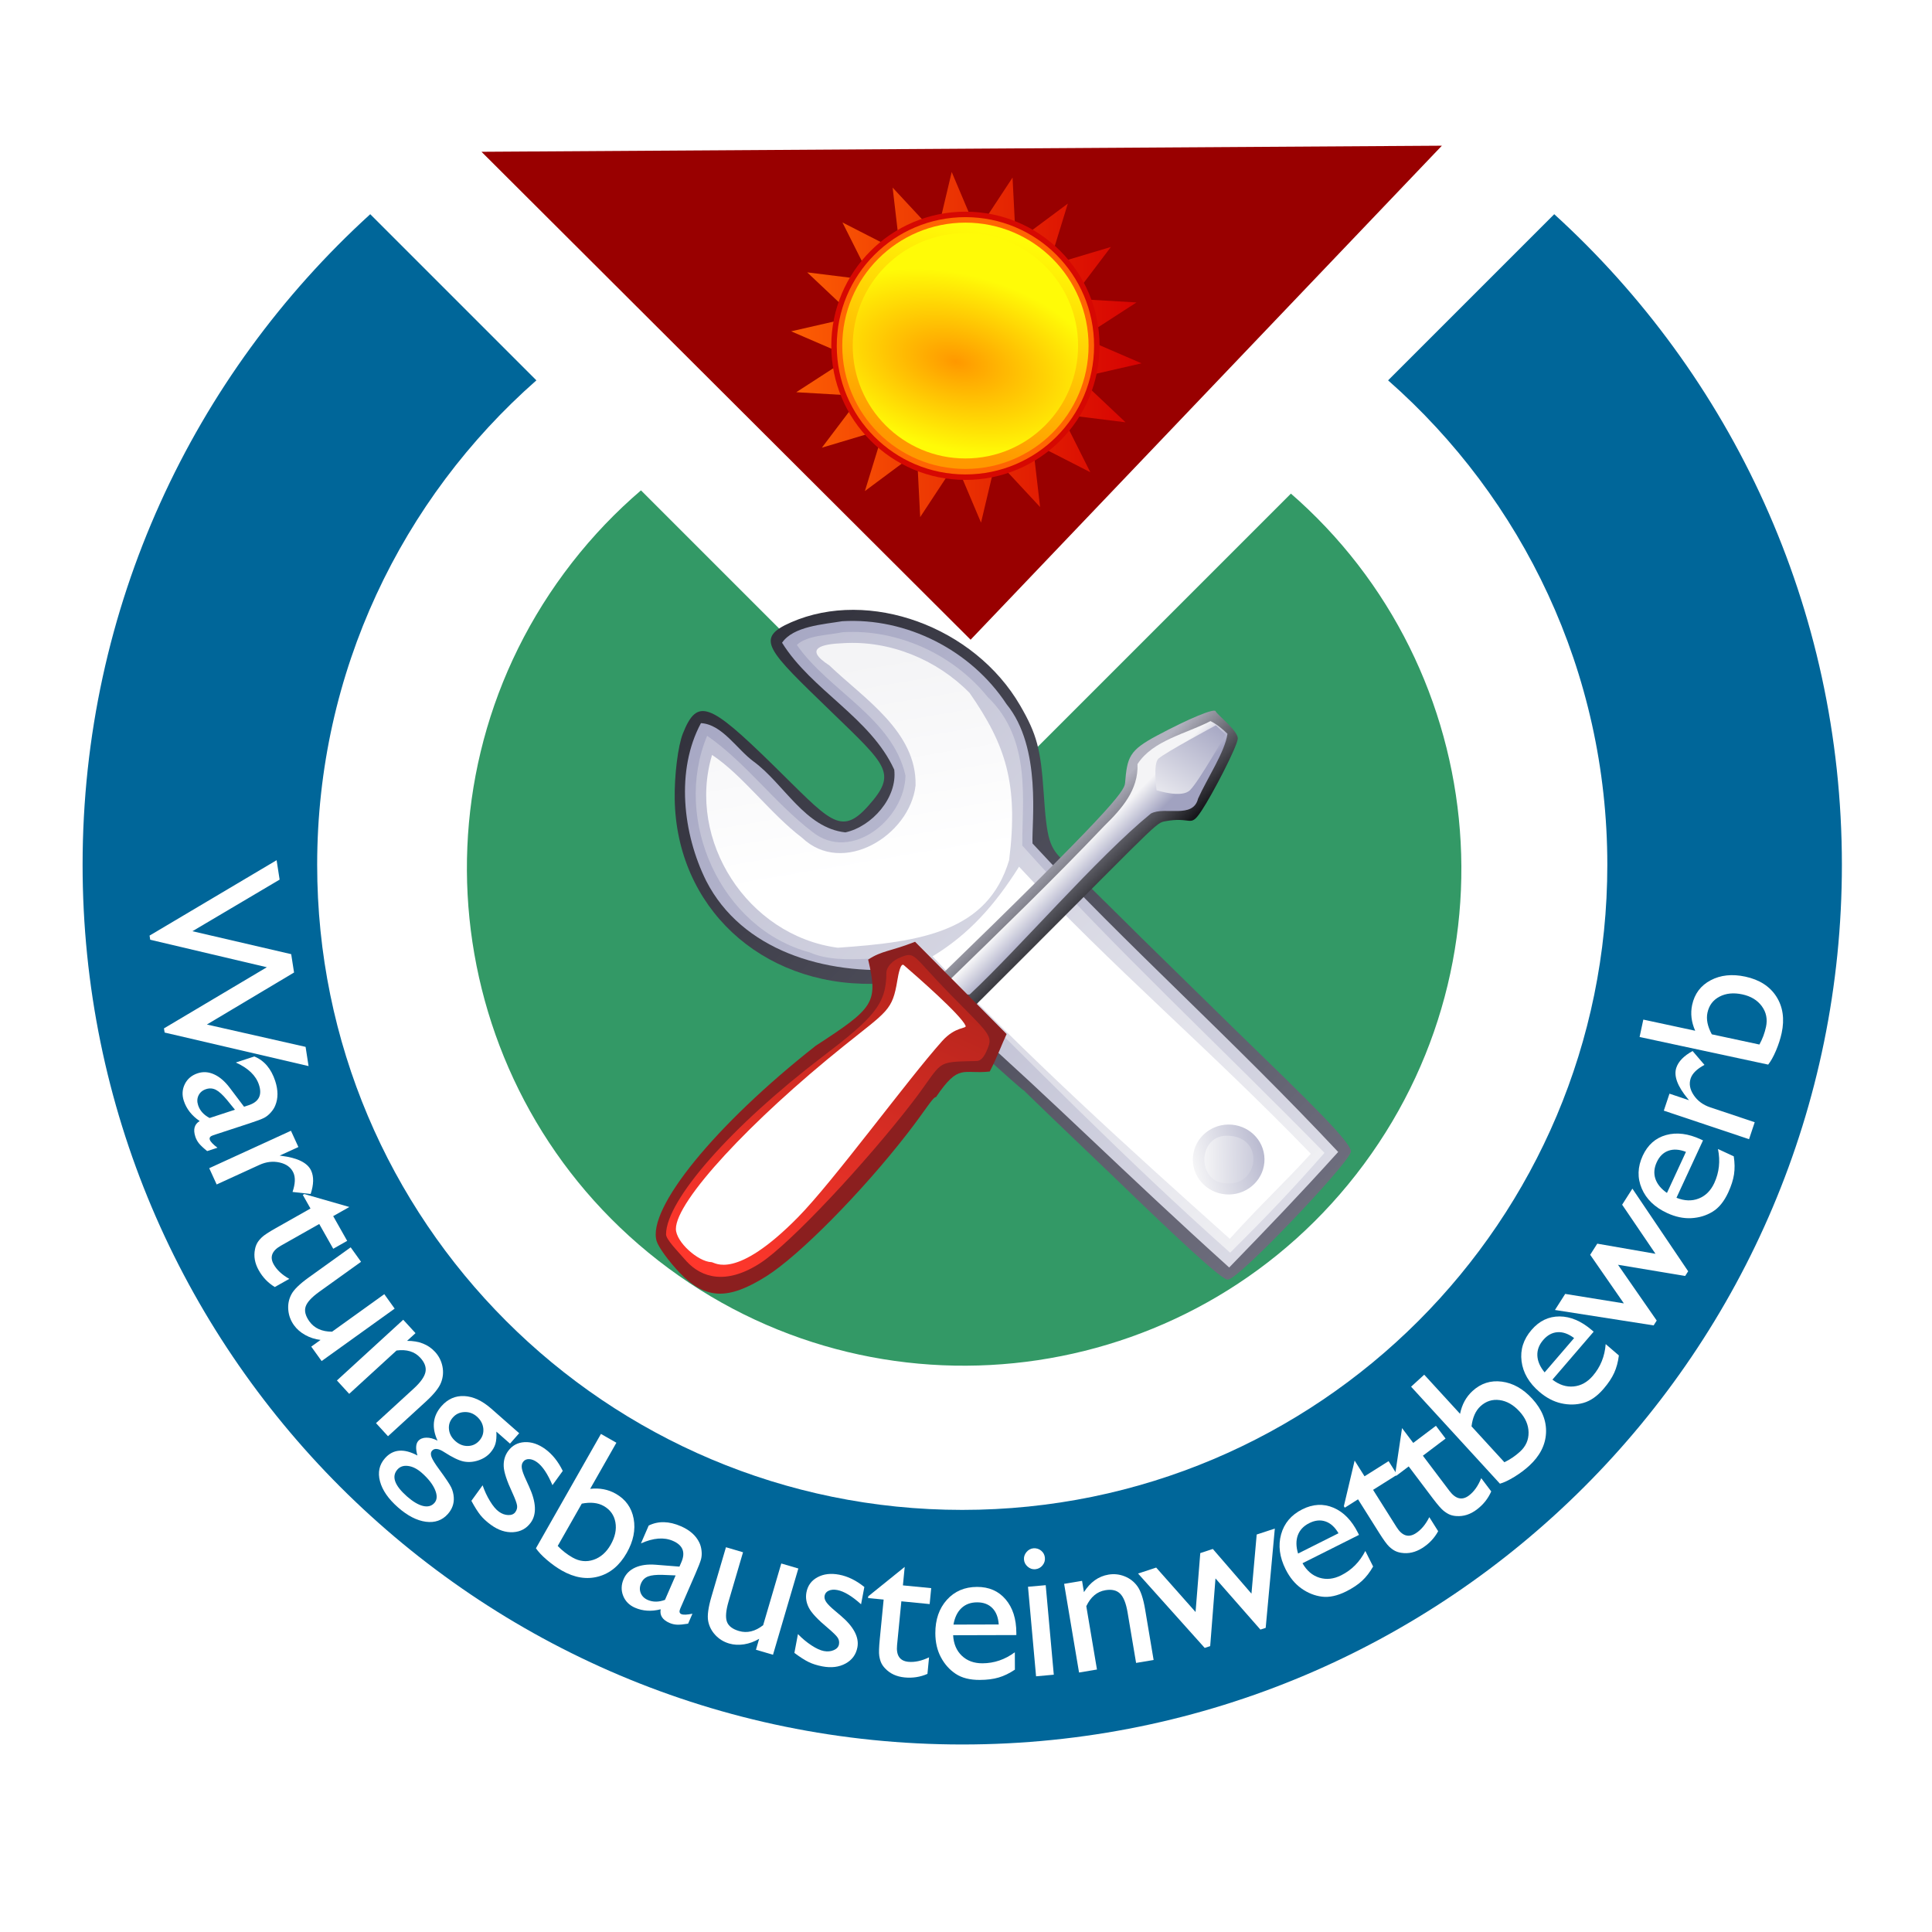 <?xml version="1.0" standalone="no"?>
<!DOCTYPE svg PUBLIC "-//W3C//DTD SVG 1.1//EN" "http://www.w3.org/Graphics/SVG/1.1/DTD/svg11.dtd">
<!--Generator: Xara Designer (www.xara.com), SVG filter version: 3.0.2.3-->
<svg stroke-width="0.501" stroke-linejoin="bevel" fill-rule="evenodd" xmlns:xlink="http://www.w3.org/1999/xlink" xmlns="http://www.w3.org/2000/svg" version="1.1" overflow="visible" width="566.931pt" height="566.931pt" viewBox="0 0 566.931 566.931">
 <rect x="0" y="0" width="566.931" height="566.931" fill="#808080" stroke="none"/>
 <defs>
  <marker id="DefaultArrow2" markerUnits="strokeWidth" viewBox="0 0 1 1" markerWidth="1" markerHeight="1" overflow="visible" orient="auto">
   <!-- REF_ARROW_STRAIGHT (-2) -->
   <g transform="scale(0.009)">
    <!-- 1/108 -->
    <path d="M -9 54 L -9 -54 L 117 0 z"/>
   </g>
  </marker>
  <marker id="DefaultArrow3" markerUnits="strokeWidth" viewBox="0 0 1 1" markerWidth="1" markerHeight="1" overflow="visible" orient="auto">
   <!-- REF_ARROW_ANGLED -->
   <g transform="scale(0.009)">
    <path d="M -27 54 L -9 0 L -27 -54 L 135 0 z"/>
   </g>
  </marker>
  <marker id="DefaultArrow4" markerUnits="strokeWidth" viewBox="0 0 1 1" markerWidth="1" markerHeight="1" overflow="visible" orient="auto">
   <!-- REF_ARROW_ROUNDED -->
   <g transform="scale(0.009)">
    <path d="M -9,0 L -9,-45 C -9,-51.708 2.808,-56.580 9,-54 L 117,-9 C 120.916,-7.369 126.000,-4.242 126,0 C 126,4.242 120.916,7.369 117,9 L 9,54 C 2.808,56.580 -9,51.708 -9,45 z"/>
   </g>
  </marker>
  <marker id="DefaultArrow5" markerUnits="strokeWidth" viewBox="0 0 1 1" markerWidth="1" markerHeight="1" overflow="visible" orient="auto">
   <!-- REF_ARROW_SPOT -->
   <g transform="scale(0.009)">
    <path d="M -54, 0 C -54,29.807 -29.807,54 0,54 C 29.807,54 54,29.807 54,0 C 54,-29.807 29.807,-54 0,-54 C -29.807,-54 -54,-29.807 -54,0 z"/>
   </g>
  </marker>
  <marker id="DefaultArrow6" markerUnits="strokeWidth" viewBox="0 0 1 1" markerWidth="1" markerHeight="1" overflow="visible" orient="auto">
   <!-- REF_ARROW_DIAMOND -->
   <g transform="scale(0.009)">
    <path d="M -63,0 L 0,63 L 63,0 L 0,-63 z"/>
   </g>
  </marker>
  <marker id="DefaultArrow7" markerUnits="strokeWidth" viewBox="0 0 1 1" markerWidth="1" markerHeight="1" overflow="visible" orient="auto">
   <!-- REF_ARROW_FEATHER -->
   <g transform="scale(0.009)">
    <path d="M 18,-54 L 108,-54 L 63,0 L 108,54 L 18, 54 L -36,0 z"/>
   </g>
  </marker>
  <marker id="DefaultArrow8" markerUnits="strokeWidth" viewBox="0 0 1 1" markerWidth="1" markerHeight="1" overflow="visible" orient="auto">
   <!-- REF_ARROW_FEATHER2 -->
   <g transform="scale(0.009)">
    <path d="M -36,0 L 18,-54 L 54,-54 L 18,-18 L 27,-18 L 63,-54 L 99,-54 L 63,-18 L 72,-18 L 108,-54 L 144,-54 L 90,0 L 144,54 L 108,54 L 72,18 L 63,18 L 99,54 L 63,54 L 27,18 L 18,18 L 54,54 L 18,54 z"/>
   </g>
  </marker>
  <marker id="DefaultArrow9" markerUnits="strokeWidth" viewBox="0 0 1 1" markerWidth="1" markerHeight="1" overflow="visible" orient="auto">
   <!-- REF_ARROW_HOLLOWDIAMOND -->
   <g transform="scale(0.009)">
    <path d="M 0,45 L -45,0 L 0, -45 L 45, 0 z M 0, 63 L-63, 0 L 0, -63 L 63, 0 z"/>
   </g>
  </marker>
  <filter id="StainedFilter">
   <feBlend mode="multiply" in2="BackgroundImage" in="SourceGraphic" result="blend"/>
   <feComposite in="blend" in2="SourceAlpha" operator="in" result="comp"/>
  </filter>
  <filter id="BleachFilter">
   <feBlend mode="screen" in2="BackgroundImage" in="SourceGraphic" result="blend"/>
   <feComposite in="blend" in2="SourceAlpha" operator="in" result="comp"/>
  </filter>
  <filter id="InvertTransparencyBitmapFilter">
   <feComponentTransfer>
    <feFuncR type="gamma" amplitude="1.055" exponent=".417" offset="-0.055"/>
    <feFuncG type="gamma" amplitude="1.055" exponent=".417" offset="-0.055"/>
    <feFuncB type="gamma" amplitude="1.055" exponent=".417" offset="-0.055"/>
   </feComponentTransfer>
   <feComponentTransfer>
    <feFuncR type="linear" slope="-1" intercept="1"/>
    <feFuncG type="linear" slope="-1" intercept="1"/>
    <feFuncB type="linear" slope="-1" intercept="1"/>
    <feFuncA type="linear" slope="1" intercept="0"/>
   </feComponentTransfer>
   <feComponentTransfer>
    <feFuncR type="gamma" amplitude="1" exponent="2.4" offset="0"/>
    <feFuncG type="gamma" amplitude="1" exponent="2.4" offset="0"/>
    <feFuncB type="gamma" amplitude="1" exponent="2.4" offset="0"/>
   </feComponentTransfer>
  </filter>
  <linearGradient id="LinearGradient" gradientUnits="userSpaceOnUse" x1="0" y1="0" x2="389.588" y2="0" gradientTransform="translate(206.384 377.731) rotate(-44.783) skewX(-0.18)">
   <stop offset="0" stop-color="#2f2f39"/>
   <stop offset="1" stop-color="#9393a6"/>
  </linearGradient>
  <linearGradient id="LinearGradient_1" gradientUnits="userSpaceOnUse" x1="0" y1="0" x2="361.344" y2="0" gradientTransform="translate(457.914 133.584) rotate(135.497) skewX(-0.181)">
   <stop offset="0" stop-color="#f4f4f6"/>
   <stop offset="1" stop-color="#a1a2c0"/>
  </linearGradient>
  <linearGradient id="LinearGradient_2" gradientUnits="userSpaceOnUse" x1="0" y1="0" x2="369.694" y2="0" gradientTransform="translate(389.156 196.343) rotate(136.042) skewX(-0.18)">
   <stop offset="0" stop-color="#f4f4f6"/>
   <stop offset="1" stop-color="#a1a2c0"/>
  </linearGradient>
  <linearGradient id="LinearGradient_3" gradientUnits="userSpaceOnUse" x1="0" y1="0" x2="61.288" y2="0" gradientTransform="translate(236.62 370.468) rotate(-80.406)">
   <stop offset="0" stop-color="#f4f4f6"/>
   <stop offset="1" stop-color="#ffffff"/>
  </linearGradient>
  <linearGradient id="LinearGradient_4" gradientUnits="userSpaceOnUse" x1="0" y1="0" x2="61.288" y2="0" gradientTransform="translate(236.62 370.468) rotate(-80.406)">
   <stop offset="0" stop-color="#ffffff"/>
   <stop offset="1" stop-color="#000000"/>
  </linearGradient>
  <linearGradient id="LinearGradient_5" gradientUnits="userSpaceOnUse" x1="0" y1="0" x2="18.15" y2="0" gradientTransform="translate(344.845 269.207) rotate(-141.961) skewX(0.201)">
   <stop offset="0" stop-color="#ffffff"/>
   <stop offset="1" stop-color="#ffffff"/>
  </linearGradient>
  <linearGradient id="LinearGradient_6" gradientUnits="userSpaceOnUse" x1="0" y1="0" x2="18.15" y2="0" gradientTransform="translate(344.845 269.207) rotate(-141.961) skewX(0.201)">
   <stop offset="0" stop-color="#ffffff"/>
   <stop offset="1" stop-color="#000000"/>
  </linearGradient>
  <linearGradient id="LinearGradient_7" gradientUnits="userSpaceOnUse" x1="0" y1="0" x2="28.939" y2="0" gradientTransform="translate(350.03 226.519) rotate(14.552)">
   <stop offset="0" stop-color="#f4f4f6"/>
   <stop offset="1" stop-color="#a1a2c0"/>
  </linearGradient>
  <linearGradient id="LinearGradient_8" gradientUnits="userSpaceOnUse" x1="0" y1="0" x2="29.846" y2="0" gradientTransform="translate(353.413 226.551) rotate(0.877)">
   <stop offset="0" stop-color="#f4f4f6"/>
   <stop offset="1" stop-color="#a1a2c0"/>
  </linearGradient>
  <linearGradient id="LinearGradient_9" gradientUnits="userSpaceOnUse" x1="0" y1="0" x2="22.717" y2="0" gradientTransform="translate(321.178 330.209) rotate(-45.968)">
   <stop offset="0" stop-color="#b2b2bf"/>
   <stop offset="1" stop-color="#151519"/>
  </linearGradient>
  <linearGradient id="LinearGradient_10" gradientUnits="userSpaceOnUse" x1="0" y1="0" x2="8.694" y2="0" gradientTransform="translate(307.833 308.197) rotate(-44.497)">
   <stop offset="0" stop-color="#f4f4f6"/>
   <stop offset="1" stop-color="#a1a2c0"/>
  </linearGradient>
  <linearGradient id="LinearGradient_11" gradientUnits="userSpaceOnUse" x1="0" y1="0" x2="33.381" y2="0" gradientTransform="translate(339.03 329.062) rotate(56.146)">
   <stop offset="0" stop-color="#f4f4f6"/>
   <stop offset="1" stop-color="#a1a2c0"/>
  </linearGradient>
  <linearGradient id="LinearGradient_12" gradientUnits="userSpaceOnUse" x1="0" y1="0" x2="135.089" y2="0" gradientTransform="translate(215.488 190.649) rotate(64.939)">
   <stop offset="0" stop-color="#ff372c"/>
   <stop offset="1" stop-color="#a11f18"/>
  </linearGradient>
  <linearGradient id="LinearGradient_13" gradientUnits="userSpaceOnUse" x1="0" y1="0" x2="25.777" y2="0" gradientTransform="translate(260.298 276.85) rotate(-45.77)">
   <stop offset="0" stop-color="#ffffff"/>
   <stop offset="1" stop-color="#ffffff"/>
  </linearGradient>
  <linearGradient id="LinearGradient_14" gradientUnits="userSpaceOnUse" x1="0" y1="0" x2="25.777" y2="0" gradientTransform="translate(260.298 276.85) rotate(-45.77)">
   <stop offset="0" stop-color="#ffffff"/>
   <stop offset="1" stop-color="#000000"/>
  </linearGradient>
  <linearGradient id="LinearGradient_15" gradientUnits="userSpaceOnUse" x1="0" y1="0" x2="103.19" y2="0" gradientTransform="translate(231.979 465.321) rotate(-0.346)">
   <stop offset="0" stop-color="#fd5e03"/>
   <stop offset="1" stop-color="#d60202"/>
  </linearGradient>
  <linearGradient id="LinearGradient_16" gradientUnits="userSpaceOnUse" x1="0" y1="0" x2="64.332" y2="0" gradientTransform="translate(274.032 436.257) rotate(74.99)">
   <stop offset="0" stop-color="#ff9800"/>
   <stop offset="1" stop-color="#fffb07"/>
  </linearGradient>
  <radialGradient id="RadialGradient" gradientUnits="userSpaceOnUse" cx="0" cy="0" r="45.4" gradientTransform="translate(280.498 460.801) rotate(-14.255) scale(1 0.566)">
   <stop offset="0" stop-color="#ff9800"/>
   <stop offset="1" stop-color="#fffb07"/>
  </radialGradient>
 </defs>
 <g id="Document" fill="none" stroke="black" font-family="Times New Roman" font-size="16" transform="scale(1 -1)">
  <g id="Spread" transform="translate(0 -566.931)">
   <g id="Layer 1">
    <path d="M -4.879,570.474 L -4.879,-6.281 L 574.274,-6.281 L 574.274,570.474 L -4.879,570.474 Z" stroke="none" fill="#ffffff" stroke-width="2.035" stroke-linejoin="miter" marker-start="none" marker-end="none" stroke-miterlimit="79.84"/>
    <g id="Group" stroke-linejoin="miter" stroke="none" stroke-miterlimit="79.84">
     <path d="M 165.585,398.841 C 213.471,463.608 304.904,477.307 369.673,429.418 C 434.44,381.53 448.137,290.098 400.252,225.33 C 352.367,160.561 260.931,146.865 196.165,194.753 C 131.399,242.641 117.7,334.074 165.585,398.841 Z" fill="#339966" stroke-width="2.034" marker-start="none" marker-end="none" stroke-miterlimit="5.988"/>
     <path d="M 187.433,423.695 L 283.927,327.2 L 380.421,423.695 L 283.927,520.189 L 187.433,423.695 Z" fill="#ffffff" stroke-width="2.71" marker-start="none" marker-end="none" stroke-miterlimit="5.988"/>
    </g>
   </g>
   <g id="SVG Document">
    <path d="M 284.816,379.212 L 353.963,451.695 L 423.111,524.178 L 282.202,523.285 L 141.292,522.391 L 213.053,450.802 L 284.816,379.212 Z" stroke="none" fill="#990000" stroke-width="2.125" stroke-linejoin="miter" marker-start="none" marker-end="none" stroke-miterlimit="79.84"/>
    <path d="M 456.08,504.075 L 407.325,455.321 C 446.761,420.632 471.657,369.803 471.657,313.152 C 471.657,208.61 386.906,123.862 282.364,123.862 C 177.819,123.862 93.071,208.61 93.071,313.152 C 93.071,369.803 117.966,420.632 157.4,455.321 L 108.646,504.076 C 56.787,456.865 24.237,388.811 24.237,313.152 C 24.237,170.593 139.801,55.025 282.364,55.025 C 424.925,55.025 540.488,170.593 540.488,313.152 C 540.488,388.81 507.939,456.864 456.08,504.075 Z" stroke="none" fill="#006699" stroke-width="1.911" stroke-linejoin="miter" marker-start="none" marker-end="none" stroke-miterlimit="79.84"/>
    <g id="Group_1" fill-rule="nonzero" stroke-linejoin="round" stroke-linecap="round" stroke="none" stroke-width="0.734" fill="#ffffff" stroke-miterlimit="79.84">
     <path d="M 89.673,259.735 L 90.546,254.097 L 48.308,263.938 L 48.115,265.16 L 78.299,283.101 L 44.078,291.17 L 43.89,292.389 L 81.169,314.511 L 82.053,308.815 L 56.464,293.672 L 85.449,286.939 L 86.287,281.555 L 60.709,266.294 L 89.673,259.735 Z" marker-start="none" marker-end="none"/>
     <path d="M 73.208,237.293 L 62.555,233.804 C 61.698,233.525 61.371,233.092 61.563,232.511 C 61.755,231.914 62.506,231.122 63.815,230.138 L 60.793,229.153 C 59.693,230.039 58.903,230.787 58.417,231.376 C 57.927,231.974 57.566,232.643 57.319,233.383 C 56.625,235.514 57.049,237.039 58.592,237.966 C 56.274,239.542 54.72,241.518 53.939,243.897 C 53.369,245.64 53.474,247.286 54.242,248.826 C 55.014,250.367 56.276,251.418 58.02,251.99 C 59.6,252.508 61.195,252.408 62.815,251.674 C 64.434,250.945 65.943,249.658 67.354,247.808 L 71.613,242.172 L 72.948,242.608 C 75.963,243.593 76.984,245.597 75.99,248.613 C 75.102,251.32 72.845,253.498 69.205,255.146 L 74.63,256.916 C 77.529,255.738 79.571,253.336 80.761,249.721 C 81.642,247.017 81.646,244.611 80.767,242.515 C 80.491,241.819 80.047,241.128 79.432,240.448 C 78.824,239.762 78.162,239.239 77.448,238.876 C 76.729,238.512 75.32,237.983 73.208,237.293 Z M 61.507,238.86 L 68.945,241.294 L 66.573,244.204 C 65.348,245.673 64.281,246.646 63.372,247.122 C 62.461,247.595 61.497,247.667 60.475,247.334 C 59.44,246.997 58.705,246.389 58.272,245.513 C 57.833,244.634 57.79,243.67 58.134,242.616 C 58.647,241.032 59.774,239.779 61.507,238.86 Z" marker-start="none" marker-end="none"/>
     <path d="M 87.562,230.344 L 82.062,227.828 L 82.598,227.759 C 87.35,227.158 90.249,225.709 91.303,223.417 C 92.124,221.627 92.076,219.348 91.16,216.572 L 85.843,217.163 C 86.647,219.532 86.729,221.416 86.087,222.823 C 85.387,224.353 84.05,225.349 82.077,225.798 C 80.102,226.251 78.117,226.017 76.12,225.102 L 63.579,219.358 L 61.394,224.133 L 85.375,235.12 L 87.562,230.344 Z" marker-start="none" marker-end="none"/>
     <path d="M 89.303,216.547 L 102.516,212.749 L 97.773,210.069 L 101.877,202.807 L 97.783,200.49 L 93.677,207.757 L 82.419,201.392 C 79.79,199.907 79.089,198.074 80.319,195.896 C 81.242,194.263 82.767,192.848 84.891,191.658 L 80.643,189.264 C 78.677,190.451 77.105,192.078 75.944,194.145 C 74.767,196.226 74.395,198.296 74.832,200.368 C 74.95,201.007 75.164,201.598 75.458,202.139 C 75.752,202.678 76.222,203.255 76.855,203.87 C 77.489,204.472 78.845,205.37 80.923,206.542 L 91.11,212.299 L 88.856,216.293 L 89.303,216.547 Z" marker-start="none" marker-end="none"/>
     <path d="M 91.334,171.775 L 94.062,173.738 C 92.438,173.934 90.935,174.419 89.565,175.185 C 88.192,175.95 87.089,176.908 86.265,178.059 C 85.295,179.407 84.741,180.899 84.598,182.527 C 84.451,184.153 84.749,185.672 85.489,187.082 C 86.223,188.495 87.942,190.167 90.627,192.094 L 102.904,200.91 L 105.947,196.666 L 93.717,187.889 C 91.467,186.275 90.121,184.823 89.695,183.535 C 89.264,182.249 89.629,180.8 90.785,179.183 C 92.233,177.169 94.455,176.156 97.444,176.157 L 112.771,187.166 L 115.812,182.926 L 94.378,167.54 L 91.334,171.775 Z" marker-start="none" marker-end="none"/>
     <path d="M 121.928,175.731 L 119.448,173.465 C 122.93,173.489 125.667,172.409 127.674,170.222 C 128.783,169.009 129.498,167.597 129.831,165.974 C 130.159,164.357 130.024,162.778 129.426,161.235 C 128.832,159.693 127.353,157.838 124.984,155.667 L 113.857,145.476 L 110.336,149.326 L 121.419,159.477 C 123.404,161.294 124.544,162.901 124.843,164.291 C 125.14,165.674 124.636,167.085 123.332,168.509 C 121.67,170.324 119.343,171.032 116.363,170.634 L 102.47,157.915 L 98.869,161.844 L 118.325,179.663 L 121.928,175.731 Z" marker-start="none" marker-end="none"/>
     <path d="M 129.532,154.296 C 131.389,156.402 133.631,157.395 136.252,157.264 C 138.874,157.133 141.524,155.894 144.189,153.547 L 152.353,146.366 L 149.661,143.312 L 145.657,146.833 C 145.739,145.362 145.644,144.168 145.377,143.262 C 145.11,142.346 144.61,141.475 143.879,140.643 C 142.966,139.608 141.781,138.853 140.317,138.375 C 138.849,137.893 137.422,137.795 136.025,138.078 C 134.636,138.364 132.742,139.273 130.359,140.813 C 128.687,141.902 127.504,142.044 126.793,141.238 C 126.387,140.78 126.333,140.16 126.628,139.377 C 126.922,138.597 127.655,137.41 128.825,135.821 C 130.782,133.153 131.977,131.366 132.412,130.454 C 132.842,129.542 133.092,128.558 133.159,127.502 C 133.268,125.721 132.697,124.119 131.437,122.678 C 129.779,120.801 127.623,120.037 124.969,120.384 C 122.308,120.739 119.585,122.143 116.781,124.607 C 113.957,127.095 112.193,129.643 111.503,132.251 C 110.807,134.868 111.292,137.119 112.957,139.01 C 115.318,141.695 118.494,141.968 122.493,139.827 C 121.922,141.833 121.998,143.258 122.729,144.088 C 123.282,144.718 124.076,145.043 125.094,145.059 C 126.116,145.08 127.216,144.789 128.39,144.185 C 126.615,148.038 126.997,151.408 129.532,154.296 Z M 139.926,151.261 C 138.865,152.196 137.646,152.632 136.267,152.569 C 134.893,152.513 133.759,151.981 132.88,150.975 C 131.977,149.955 131.602,148.79 131.75,147.476 C 131.894,146.165 132.523,145.019 133.645,144.034 C 134.749,143.059 135.97,142.586 137.309,142.619 C 138.65,142.651 139.769,143.178 140.664,144.198 C 141.575,145.231 141.956,146.421 141.822,147.768 C 141.676,149.112 141.047,150.274 139.926,151.261 Z M 123.755,134.747 C 122.432,135.906 121.111,136.575 119.774,136.754 C 118.442,136.935 117.394,136.586 116.62,135.709 C 114.831,133.67 115.771,131.039 119.442,127.801 C 121.18,126.275 122.751,125.348 124.154,125.014 C 125.553,124.688 126.665,124.988 127.489,125.922 C 128.296,126.84 128.353,128.122 127.656,129.766 C 126.965,131.402 125.661,133.065 123.755,134.747 Z" marker-start="none" marker-end="none"/>
     <path d="M 138.326,126.525 L 141.619,131.081 C 142.202,129.381 142.937,127.818 143.808,126.404 C 144.681,124.978 145.539,123.956 146.393,123.34 C 147.276,122.705 148.19,122.373 149.138,122.35 C 150.089,122.319 150.782,122.609 151.221,123.217 C 151.667,123.834 151.835,124.5 151.721,125.206 C 151.609,125.911 151.152,127.145 150.346,128.908 C 148.717,132.397 147.868,134.988 147.808,136.673 C 147.745,138.36 148.171,139.841 149.087,141.108 C 150.275,142.751 151.884,143.629 153.913,143.743 C 155.942,143.855 157.964,143.181 159.976,141.725 C 162.062,140.212 163.786,138.072 165.136,135.303 L 162.111,131.122 C 160.696,134.453 159.193,136.701 157.598,137.855 C 156.778,138.446 155.989,138.751 155.234,138.766 C 154.479,138.785 153.895,138.506 153.482,137.93 C 153.119,137.437 153.009,136.798 153.139,136.021 C 153.271,135.235 153.683,134.119 154.367,132.654 L 155.255,130.7 C 157.359,126.112 157.529,122.592 155.755,120.138 C 154.491,118.392 152.767,117.457 150.582,117.323 C 148.399,117.191 146.231,117.902 144.083,119.462 C 142.807,120.376 141.775,121.336 140.98,122.319 C 140.186,123.308 139.301,124.711 138.326,126.525 Z" marker-start="none" marker-end="none"/>
     <path d="M 176.342,146.154 L 180.875,143.572 L 173.179,130.038 C 175.957,130.351 178.458,129.878 180.684,128.61 C 183.592,126.958 185.345,124.509 185.943,121.269 C 186.54,118.028 185.863,114.686 183.909,111.244 C 181.809,107.558 179.039,105.243 175.595,104.311 C 172.152,103.372 168.584,103.958 164.894,106.05 C 163.412,106.892 161.947,107.937 160.489,109.182 C 159.029,110.429 157.964,111.572 157.266,112.599 L 176.342,146.154 Z M 170.718,125.698 L 163.657,113.285 C 164.94,111.938 166.398,110.807 168.025,109.878 C 170.035,108.739 172.085,108.522 174.169,109.225 C 176.252,109.932 177.93,111.408 179.205,113.651 C 180.5,115.929 180.962,118.117 180.585,120.227 C 180.205,122.331 179.065,123.927 177.154,125.008 C 175.454,125.973 173.315,126.201 170.718,125.698 Z" marker-start="none" marker-end="none"/>
     <path d="M 204.084,105.172 L 199.615,94.892 C 199.255,94.067 199.359,93.531 199.921,93.283 C 200.5,93.033 201.59,93.07 203.192,93.4 L 201.919,90.476 C 200.527,90.247 199.446,90.15 198.678,90.182 C 197.915,90.213 197.167,90.391 196.449,90.7 C 194.397,91.592 193.54,92.927 193.872,94.696 C 191.154,94.005 188.645,94.155 186.346,95.153 C 184.664,95.883 183.505,97.05 182.865,98.648 C 182.231,100.252 182.274,101.896 183.008,103.578 C 183.667,105.1 184.812,106.228 186.425,106.954 C 188.043,107.674 190.013,107.954 192.337,107.775 L 199.376,107.218 L 199.938,108.508 C 201.205,111.411 200.382,113.506 197.467,114.767 C 194.855,115.906 191.725,115.661 188.081,114.033 L 190.354,119.269 C 193.167,120.653 196.32,120.587 199.805,119.068 C 202.422,117.932 204.217,116.337 205.204,114.285 C 205.532,113.621 205.756,112.828 205.861,111.916 C 205.967,111.008 205.918,110.165 205.714,109.386 C 205.511,108.611 204.968,107.207 204.084,105.172 Z M 195.135,97.463 L 198.257,104.638 L 194.509,104.794 C 192.6,104.854 191.161,104.709 190.198,104.343 C 189.239,103.98 188.546,103.304 188.122,102.324 C 187.685,101.328 187.649,100.373 188.017,99.459 C 188.382,98.555 189.075,97.875 190.091,97.432 C 191.618,96.776 193.298,96.78 195.135,97.463 Z" marker-start="none" marker-end="none"/>
     <path d="M 221.829,82.822 L 222.771,86.042 C 221.366,85.201 219.888,84.661 218.334,84.415 C 216.781,84.179 215.322,84.257 213.969,84.653 C 212.371,85.122 211.015,85.953 209.905,87.147 C 208.791,88.345 208.089,89.723 207.801,91.292 C 207.516,92.859 207.839,95.231 208.768,98.399 L 213.028,112.905 L 218.037,111.43 L 213.793,96.987 C 213.013,94.325 212.848,92.362 213.298,91.081 C 213.751,89.805 214.929,88.888 216.838,88.326 C 219.223,87.624 221.591,88.189 223.942,90.031 L 229.259,108.137 L 234.269,106.667 L 226.831,81.354 L 221.829,82.822 Z" marker-start="none" marker-end="none"/>
     <path d="M 233.108,81.895 L 234.15,87.417 C 235.402,86.122 236.726,85.025 238.118,84.109 C 239.513,83.197 240.725,82.642 241.757,82.445 C 242.829,82.242 243.803,82.33 244.673,82.715 C 245.539,83.088 246.043,83.649 246.185,84.38 C 246.327,85.129 246.195,85.804 245.792,86.396 C 245.386,86.987 244.449,87.908 242.971,89.167 C 240.015,91.628 238.147,93.606 237.375,95.108 C 236.593,96.607 236.353,98.129 236.642,99.667 C 237.022,101.661 238.1,103.138 239.888,104.099 C 241.681,105.068 243.793,105.32 246.232,104.856 C 248.773,104.38 251.233,103.175 253.637,101.237 L 252.674,96.167 C 249.981,98.586 247.665,99.974 245.726,100.343 C 244.734,100.531 243.89,100.471 243.201,100.16 C 242.514,99.858 242.098,99.357 241.968,98.657 C 241.855,98.06 242.024,97.434 242.477,96.787 C 242.925,96.13 243.776,95.295 245.017,94.261 L 246.652,92.873 C 250.51,89.614 252.157,86.497 251.597,83.528 C 251.196,81.408 250.032,79.823 248.116,78.774 C 246.197,77.725 243.929,77.45 241.319,77.944 C 239.779,78.236 238.439,78.663 237.297,79.215 C 236.156,79.772 234.76,80.667 233.108,81.895 Z" marker-start="none" marker-end="none"/>
     <path d="M 254.783,98.506 L 265.48,107.138 L 264.953,101.713 L 273.256,100.906 L 272.8,96.226 L 264.496,97.039 L 263.236,84.164 C 262.942,81.157 264.04,79.534 266.533,79.287 C 268.395,79.108 270.426,79.543 272.622,80.595 L 272.152,75.743 C 270.042,74.82 267.808,74.467 265.449,74.701 C 263.069,74.936 261.158,75.818 259.719,77.367 C 259.264,77.834 258.901,78.34 258.628,78.898 C 258.354,79.452 258.152,80.163 258.014,81.032 C 257.878,81.904 257.926,83.523 258.16,85.901 L 259.298,97.547 L 254.731,97.991 L 254.783,98.506 Z" marker-start="none" marker-end="none"/>
     <path d="M 298.24,87.135 L 279.689,87.084 C 279.829,84.557 280.683,82.55 282.24,81.066 C 283.806,79.578 285.82,78.84 288.286,78.847 C 291.729,78.86 294.899,79.939 297.796,82.088 L 297.813,76.986 C 296.21,75.909 294.619,75.136 293.046,74.676 C 291.47,74.21 289.62,73.976 287.5,73.971 C 284.592,73.958 282.24,74.558 280.441,75.758 C 278.638,76.954 277.194,78.568 276.109,80.606 C 275.021,82.636 274.476,84.989 274.467,87.665 C 274.457,91.681 275.585,94.951 277.85,97.472 C 280.115,99.991 283.066,101.255 286.696,101.264 C 290.197,101.276 292.996,100.064 295.083,97.619 C 297.173,95.178 298.225,91.908 298.237,87.795 L 298.24,87.135 Z M 279.79,90.207 L 293.07,90.244 C 292.929,92.327 292.303,93.934 291.191,95.058 C 290.078,96.184 288.587,96.745 286.712,96.736 C 284.838,96.731 283.305,96.161 282.115,95.031 C 280.922,93.898 280.15,92.287 279.79,90.207 Z" marker-start="none" marker-end="none"/>
     <path d="M 303.231,112.593 C 304.088,112.67 304.843,112.433 305.51,111.905 C 306.17,111.369 306.54,110.674 306.621,109.816 C 306.697,108.979 306.455,108.226 305.899,107.561 C 305.348,106.896 304.64,106.531 303.783,106.452 C 302.98,106.377 302.25,106.621 301.587,107.185 C 300.926,107.752 300.552,108.442 300.482,109.262 C 300.407,110.063 300.649,110.799 301.198,111.472 C 301.753,112.145 302.433,112.519 303.231,112.593 Z M 301.659,101.306 L 306.856,101.773 L 309.226,75.502 L 304.026,75.03 L 301.659,101.306 Z" marker-start="none" marker-end="none"/>
     <path d="M 317.52,103.042 L 318.075,99.734 C 319.945,102.666 322.343,104.38 325.261,104.869 C 326.886,105.145 328.465,104.98 329.998,104.375 C 331.536,103.766 332.789,102.8 333.761,101.456 C 334.736,100.122 335.483,97.863 336.022,94.699 L 338.52,79.825 L 333.378,78.959 L 330.881,93.778 C 330.434,96.438 329.711,98.267 328.703,99.269 C 327.701,100.277 326.252,100.617 324.346,100.293 C 321.913,99.888 320.055,98.321 318.767,95.604 L 321.897,77.025 L 316.637,76.142 L 312.26,102.161 L 317.52,103.042 Z" marker-start="none" marker-end="none"/>
     <path d="M 368.767,116.639 L 374.087,118.385 L 371.407,89.247 L 369.857,88.739 L 356.676,103.755 L 355.121,83.891 L 353.513,83.361 L 333.957,105.187 L 339.273,106.938 L 350.83,93.894 L 352.211,111.186 L 355.892,112.4 L 367.23,99.288 L 368.767,116.639 Z" marker-start="none" marker-end="none"/>
     <path d="M 398.787,116.528 L 382.208,108.209 C 383.456,106.016 385.111,104.597 387.173,103.964 C 389.233,103.33 391.369,103.565 393.568,104.673 C 396.646,106.218 399.006,108.595 400.642,111.813 L 402.933,107.251 C 401.974,105.575 400.898,104.175 399.693,103.057 C 398.493,101.942 396.938,100.91 395.045,99.952 C 392.444,98.651 390.072,98.135 387.924,98.404 C 385.782,98.674 383.766,99.477 381.89,100.815 C 380.011,102.149 378.47,104.012 377.269,106.406 C 375.471,109.991 375.026,113.419 375.93,116.689 C 376.836,119.955 378.909,122.401 382.154,124.032 C 385.284,125.599 388.33,125.757 391.286,124.509 C 394.247,123.255 396.65,120.792 398.495,117.116 L 398.787,116.528 Z M 380.911,111.054 L 392.773,117.008 C 391.721,118.812 390.444,119.968 388.944,120.479 C 387.448,120.985 385.866,120.823 384.192,119.982 C 382.514,119.143 381.4,117.952 380.833,116.411 C 380.27,114.862 380.297,113.08 380.911,111.054 Z" marker-start="none" marker-end="none"/>
     <path d="M 394.344,124.951 L 397.508,138.333 L 400.413,133.72 L 407.473,138.171 L 409.978,134.188 L 402.918,129.744 L 409.815,118.807 C 411.422,116.25 413.286,115.636 415.405,116.971 C 416.99,117.968 418.332,119.561 419.419,121.735 L 422.016,117.611 C 420.916,115.589 419.368,113.941 417.365,112.68 C 415.343,111.403 413.288,110.935 411.201,111.269 C 410.558,111.363 409.958,111.543 409.4,111.817 C 408.844,112.088 408.249,112.521 407.609,113.124 C 406.97,113.728 406.013,115.041 404.738,117.062 L 398.505,126.965 L 394.62,124.515 L 394.344,124.951 Z" marker-start="none" marker-end="none"/>
     <path d="M 409.395,134.268 L 411.42,147.866 L 414.702,143.516 L 421.362,148.544 L 424.194,144.793 L 417.535,139.764 L 425.329,129.441 C 427.149,127.028 429.057,126.581 431.055,128.088 C 432.551,129.219 433.747,130.915 434.654,133.176 L 437.591,129.288 C 436.666,127.174 435.259,125.406 433.366,123.977 C 431.463,122.537 429.456,121.897 427.348,122.058 C 426.697,122.093 426.084,122.221 425.51,122.443 C 424.932,122.666 424.301,123.055 423.612,123.602 C 422.925,124.147 421.855,125.377 420.417,127.278 L 413.373,136.619 L 409.707,133.854 L 409.395,134.268 Z" marker-start="none" marker-end="none"/>
     <path d="M 414.075,160.014 L 417.926,163.54 L 428.442,152.058 C 428.996,154.794 430.213,157.026 432.106,158.758 C 434.571,161.014 437.441,161.931 440.711,161.502 C 443.979,161.077 446.949,159.402 449.625,156.485 C 452.49,153.354 453.838,150.009 453.669,146.443 C 453.5,142.879 451.844,139.666 448.715,136.797 C 447.46,135.652 446.02,134.572 444.387,133.567 C 442.751,132.566 441.338,131.892 440.145,131.553 L 414.075,160.014 Z M 431.808,148.377 L 441.454,137.845 C 443.127,138.653 444.655,139.69 446.038,140.955 C 447.746,142.513 448.581,144.395 448.549,146.599 C 448.518,148.796 447.633,150.849 445.887,152.751 C 444.116,154.686 442.174,155.797 440.055,156.085 C 437.936,156.372 436.064,155.772 434.445,154.294 C 433.009,152.971 432.129,151.004 431.808,148.377 Z" marker-start="none" marker-end="none"/>
     <path d="M 467.644,176.153 L 455.551,162.087 C 457.552,160.546 459.626,159.877 461.771,160.089 C 463.92,160.296 465.795,161.336 467.403,163.205 C 469.649,165.818 470.906,168.919 471.176,172.517 L 475.045,169.189 C 474.806,167.275 474.351,165.569 473.669,164.074 C 472.991,162.577 471.959,161.027 470.577,159.42 C 468.681,157.214 466.693,155.826 464.604,155.25 C 462.522,154.67 460.354,154.636 458.106,155.143 C 455.856,155.655 453.722,156.784 451.692,158.525 C 448.649,161.143 446.914,164.132 446.49,167.495 C 446.07,170.863 447.037,173.921 449.414,176.671 C 451.692,179.329 454.437,180.644 457.652,180.633 C 460.865,180.617 464.031,179.263 467.146,176.588 L 467.644,176.153 Z M 453.257,164.214 L 461.912,174.283 C 460.246,175.537 458.623,176.114 457.045,176.01 C 455.464,175.9 454.067,175.14 452.844,173.72 C 451.62,172.298 451.048,170.766 451.128,169.128 C 451.203,167.489 451.912,165.852 453.257,164.214 Z" marker-start="none" marker-end="none"/>
     <path d="M 476.006,213.419 L 479.012,218.135 L 495.378,193.884 L 494.495,192.508 L 474.791,195.792 L 486.149,179.425 L 485.243,178.001 L 456.29,182.528 L 459.296,187.244 L 476.51,184.461 L 466.626,198.725 L 468.706,201.987 L 485.79,199.014 L 476.006,213.419 Z" marker-start="none" marker-end="none"/>
     <path d="M 499.734,232.292 L 491.946,215.454 C 494.293,214.516 496.471,214.44 498.479,215.231 C 500.486,216.02 502.007,217.534 503.044,219.774 C 504.487,222.894 504.849,226.224 504.124,229.764 L 508.757,227.616 C 509.051,225.711 509.08,223.944 508.835,222.323 C 508.587,220.697 508.018,218.922 507.132,216.994 C 505.912,214.358 504.38,212.479 502.525,211.354 C 500.684,210.228 498.607,209.601 496.307,209.472 C 494.005,209.351 491.64,209.848 489.211,210.971 C 485.567,212.656 483.083,215.06 481.756,218.18 C 480.425,221.299 480.529,224.509 482.047,227.803 C 483.518,230.976 485.801,232.998 488.895,233.862 C 491.994,234.725 495.406,234.299 499.134,232.569 L 499.734,232.292 Z M 489.157,216.873 L 494.732,228.925 C 492.785,229.675 491.066,229.785 489.578,229.254 C 488.083,228.72 486.95,227.606 486.164,225.903 C 485.376,224.202 485.243,222.575 485.765,221.016 C 486.29,219.46 487.418,218.075 489.157,216.873 Z" marker-start="none" marker-end="none"/>
     <path d="M 489.897,245.999 L 495.632,244.078 L 495.287,244.493 C 492.23,248.177 491.104,251.22 491.905,253.612 C 492.528,255.481 494.123,257.11 496.685,258.512 L 500.164,254.445 C 497.956,253.265 496.604,251.945 496.113,250.478 C 495.581,248.885 495.881,247.245 497.008,245.567 C 498.138,243.887 499.747,242.699 501.836,241.997 L 514.908,237.621 L 513.246,232.644 L 488.233,241.019 L 489.897,245.999 Z" marker-start="none" marker-end="none"/>
     <path d="M 481.125,262.637 L 482.217,267.739 L 497.442,264.468 C 496.309,267.017 496.013,269.548 496.547,272.049 C 497.254,275.321 499.056,277.729 501.971,279.274 C 504.888,280.819 508.277,281.173 512.144,280.346 C 516.293,279.453 519.331,277.507 521.259,274.503 C 523.182,271.497 523.704,267.922 522.811,263.772 C 522.449,262.108 521.897,260.396 521.146,258.626 C 520.395,256.865 519.633,255.5 518.86,254.532 L 481.125,262.637 Z M 502.318,263.419 L 516.283,260.422 C 517.183,262.047 517.825,263.773 518.222,265.607 C 518.703,267.868 518.296,269.887 516.994,271.665 C 515.693,273.443 513.785,274.595 511.261,275.14 C 508.699,275.687 506.471,275.466 504.578,274.476 C 502.682,273.484 501.504,271.916 501.043,269.767 C 500.633,267.856 501.059,265.746 502.318,263.419 Z" marker-start="none" marker-end="none"/>
    </g>
    <g id="Group_2" stroke-linejoin="miter" stroke="none" stroke-width="1.613" stroke-miterlimit="79.84">
     <path d="M 268.163,275.911 C 268.135,277.748 264.882,278.373 256.019,278.238 C 223.232,277.736 198.518,300.797 197.988,332.39 C 197.87,339.399 198.949,348.084 200.387,351.691 C 204.606,362.273 208.188,360.696 226.654,342.635 C 243.417,326.245 246.572,321.173 254.856,330.527 C 263.281,340.037 260.463,342.088 243.879,358.136 C 225.151,376.268 221.331,379.593 232.14,384.318 C 254.993,394.316 285.93,383.073 299.367,359.893 C 304.221,351.515 305.391,347.19 306.26,334.285 C 307.194,320.471 307.87,318.24 312.377,314.04 C 367.051,260.104 297.538,328.445 362.389,264.831 C 383.674,244.152 397.807,230.594 396.305,228.675 C 394.664,224.312 363.428,191.482 360.425,191.494 C 359.372,190.336 343.496,205.469 325.995,222.381 C 269.479,276.343 333.134,216.638 268.163,275.911 Z" marker-start="none" marker-end="none" fill="url(#LinearGradient)"/>
     <path d="M 247.176,384.641 C 241.542,383.701 232.802,383.172 229.489,378.327 C 238.189,364.344 255.459,356.314 262.408,341.079 C 263.375,332.824 255.85,324.39 248.075,322.672 C 236.225,323.963 230.101,336.902 221.134,343.476 C 216.243,347.053 211.9,354.41 205.689,354.729 C 198.278,340.998 200.306,322.319 207.255,308.391 C 217.627,288.176 241.88,280.643 265.331,282.555 C 275.431,282.214 273.687,275.428 283.368,266.603 C 308.72,244.198 329.655,222.974 360.697,194.991 C 372.177,206.84 380.927,215.907 392.678,228.893 C 361.326,262.324 330.684,289.445 302.983,319.427 C 302.691,325.519 305.779,347.566 295.371,360.286 C 284.957,376.133 266.01,385.764 247.176,384.641 Z M 229.434,378.826 L 229.383,378.775 L 229.434,378.826 Z" marker-start="none" marker-end="none" fill="url(#LinearGradient_1)"/>
     <path d="M 247.325,381.42 C 243.052,380.533 236.832,380.534 233.822,377.684 C 243.277,364.117 261.858,356.333 265.705,339.371 C 265.547,326.629 249.804,313.678 238.377,322.829 C 227.349,331.238 218.986,343.039 207.504,351.025 C 197.251,326.399 211.427,294.453 237.663,287.441 C 247.486,283.089 262.032,287.619 272.103,285.145 C 302.673,254.964 329.901,226.973 360.982,199.329 C 371.884,210.19 379.125,217.753 388.661,228.63 C 359.123,258.862 326.915,288.726 299.981,318.793 C 299.913,332.028 302.771,349.997 289.814,362.417 C 279.842,374.822 263.543,382.393 247.325,381.42 Z" marker-start="none" marker-end="none" fill="url(#LinearGradient_2)"/>
     <mask id="TranspMask">
      <rect x="-10%" y="-10%" width="120%" height="120%" fill="url(#LinearGradient_4)" stroke="none"/>
     </mask>
     <path d="M 247.474,378.197 C 241.202,377.967 235.598,376.693 243.355,371.679 C 253.454,361.996 269.071,352.213 268.664,336.395 C 266.919,321.682 247.254,309.739 235.342,321.117 C 226.009,328.19 217.887,339.513 208.945,345.403 C 201.463,320.43 219.236,292.385 245.833,288.828 C 270.526,290.522 289.867,293.608 296.123,314.529 C 298.902,336.901 295.14,348.304 284.52,363.597 C 274.923,373.391 261.122,379.038 247.474,378.197 Z" marker-start="none" marker-end="none" mask="url(#TranspMask)" fill="url(#LinearGradient_3)"/>
     <mask id="TranspMask_1">
      <rect x="-10%" y="-10%" width="120%" height="120%" fill="url(#LinearGradient_6)" stroke="none"/>
     </mask>
     <path d="M 298.822,312.262 C 291.874,301.333 284.366,292.794 273.628,286.293 C 301.256,257.062 330.95,230.19 360.87,203.411 C 369.613,213.137 376.949,219.883 384.647,228.367 C 354.957,259.099 326.208,283.278 299.014,312.616 L 298.822,312.262 Z" marker-start="none" marker-end="none" mask="url(#TranspMask_1)" fill="url(#LinearGradient_5)"/>
     <path d="M 371.052,226.84 C 371.139,221.176 366.504,216.51 360.7,216.421 C 354.893,216.331 350.117,220.854 350.03,226.519 C 349.943,232.184 354.579,236.849 360.385,236.938 C 366.19,237.027 370.966,232.506 371.052,226.84 Z" fill-rule="nonzero" marker-start="none" marker-end="none" fill="url(#LinearGradient_7)"/>
     <path d="M 359.684,233.662 C 351.388,233.333 351.259,220.027 359.698,219.704 C 369.607,218.613 371.385,233.93 359.684,233.662 Z" fill-rule="nonzero" marker-start="none" marker-end="none" fill="url(#LinearGradient_8)"/>
    </g>
    <g id="Group_3" stroke-linejoin="miter" stroke="none" stroke-width="1.387" stroke-miterlimit="79.84">
     <g id="Group_4">
      <path d="M 273.694,278.398 C 325.698,328.792 329.942,334.664 330.143,337.14 C 330.758,344.796 331.378,346.73 339.465,351.052 C 348.942,356.118 356.295,359.125 356.709,358.243 C 357.142,357.187 363.379,352.461 363.213,350.165 C 363.047,347.868 355.902,333.991 352.511,328.907 C 349.083,323.761 349.813,327.514 341.589,325.88 C 338.855,325.337 337.25,322.758 283.635,269.355" fill-rule="nonzero" fill="url(#LinearGradient_9)"/>
      <path d="M 355.199,355.327 C 348.055,351.612 338.319,349.71 333.794,342.72 C 334.097,335.147 329.167,329.588 324.072,324.602 C 309.088,308.848 293.368,293.655 277.724,278.459 C 280.294,273.354 278.39,275.175 284.544,275.098 C 299.268,288.883 322.191,315.562 337.725,328.203 C 341.884,330.402 350.071,326.533 351.559,332.58 C 354.23,338.521 359.495,346.397 360.193,351.615 C 358.786,353.003 356.849,354.549 355.199,355.327 Z" fill-rule="nonzero" marker-start="none" marker-end="none" fill="url(#LinearGradient_10)"/>
      <path d="M 356.811,354.111 L 359.59,351.388 C 359.59,351.388 351.925,337.789 349.188,335.055 C 346.74,332.604 339.388,335.055 339.388,335.055 C 339.388,335.055 338.3,342.812 339.93,344.309 C 341.878,346.096 356.811,354.111 356.811,354.111 Z" marker-start="none" marker-end="none" fill="url(#LinearGradient_11)"/>
     </g>
     <g id="Group_5">
      <path d="M 295.385,263.497 C 293.997,260.574 292.694,256.862 290.435,252.502 C 282.499,251.605 281.475,255.051 274.67,245.015 C 273.738,245.015 271.789,241.452 266.35,234.434 C 252.966,217.163 234.597,198.557 224.892,192.434 C 213.618,185.32 206.986,185.583 199.447,193.448 L 199.447,193.448 C 196.251,196.785 193.207,200.966 192.681,202.744 C 189.854,212.292 209.817,236.802 239.351,260.05 C 256.479,271.203 257.72,272.604 254.754,285.349 C 258.847,288.022 261.032,287.645 268.52,290.573" fill="#8b1f1f"/>
      <path d="M 201.443,196.826 C 198.689,199.967 195.449,203.247 195.449,204.712 C 195.449,214.717 214.639,236.509 241.39,256.881 C 256.301,268.236 260.102,272.237 260.102,281.416 C 260.102,283.229 261.873,285.12 264.512,286.125 C 268.663,287.702 267.662,286.599 278.733,275.272 C 289.058,264.713 291.305,263.259 290.067,259.904 C 289.294,257.802 288.286,255.627 286.585,255.586 C 273.798,255.288 277.162,255.712 267.748,243.481 C 254.352,226.067 231.966,201.986 223.012,196.226 C 213.001,189.783 205.836,192.046 201.443,196.826 Z" marker-start="none" marker-end="none" fill="url(#LinearGradient_12)"/>
      <mask id="TranspMask_2">
       <rect x="-10%" y="-10%" width="120%" height="120%" fill="url(#LinearGradient_14)" stroke="none"/>
      </mask>
      <path d="M 234.155,209.726 C 244.694,220.428 266.214,249.976 276.452,261.421 C 280.391,265.823 283.747,264.993 283.343,265.932 C 281.98,269.1 269.136,280.335 265.214,283.722 C 264.292,284.513 263.624,281.077 263.332,279.315 C 261.861,270.374 260.543,270.385 247.572,259.972 C 220.304,238.088 198.337,214.529 198.337,206.316 C 198.337,202.483 204.86,196.668 208.799,196.559 C 209.767,196.53 215.786,191.077 234.155,209.726 Z" marker-start="none" marker-end="none" mask="url(#TranspMask_2)" fill="url(#LinearGradient_13)"/>
     </g>
    </g>
    <g id="Group_6" stroke-linejoin="miter">
     <path d="M 261.934,511.885 L 274.88,497.957 L 279.271,516.46 L 286.674,498.943 L 297.127,514.828 L 298.092,495.836 L 313.348,507.188 L 307.76,489.011 L 325.979,494.46 L 314.511,479.291 L 333.493,478.181 L 317.53,467.849 L 334.987,460.313 L 316.452,456.065 L 330.281,443.012 L 311.411,445.359 L 319.94,428.363 L 303.01,437.023 L 305.213,418.135 L 292.266,432.063 L 287.875,413.561 L 280.473,431.077 L 270.02,415.193 L 269.053,434.183 L 253.798,422.833 L 259.386,441.009 L 241.169,435.559 L 252.636,450.728 L 233.653,451.839 L 249.617,462.17 L 232.159,469.708 L 250.694,473.955 L 236.866,487.008 L 255.736,484.662 L 247.208,501.657 L 264.136,492.998 L 261.934,511.885 Z" stroke="none" stroke-width="0.319" marker-start="none" marker-end="none" stroke-miterlimit="79.84" fill="url(#LinearGradient_15)"/>
     <path d="M 321.85,465.462 C 321.85,444.169 304.587,426.907 283.294,426.907 C 262.001,426.907 244.739,444.169 244.739,465.462 C 244.739,486.755 262.001,504.017 283.294,504.017 C 304.587,504.017 321.85,486.755 321.85,465.462 Z" stroke="#d60802" fill="#ff6503" stroke-width="1.606" marker-start="none" marker-end="none" stroke-miterlimit="79.84"/>
     <path d="M 319.432,465.462 C 319.432,445.504 303.253,429.323 283.294,429.323 C 263.336,429.323 247.155,445.504 247.155,465.462 C 247.155,485.42 263.336,501.601 283.294,501.601 C 303.253,501.601 319.432,485.42 319.432,465.462 Z" stroke="none" stroke-width="0.32" marker-start="none" marker-end="none" stroke-miterlimit="79.84" fill="url(#LinearGradient_16)"/>
     <path d="M 316.358,465.462 C 316.357,447.202 301.555,432.399 283.294,432.399 C 265.033,432.399 250.23,447.202 250.23,465.462 C 250.23,483.722 265.033,498.526 283.294,498.526 C 301.555,498.526 316.357,483.722 316.357,465.462 Z" stroke="none" stroke-width="0.293" marker-start="none" marker-end="none" stroke-miterlimit="79.84" fill="url(#RadialGradient)"/>
    </g>
   </g>
  </g>
 </g>
</svg>
